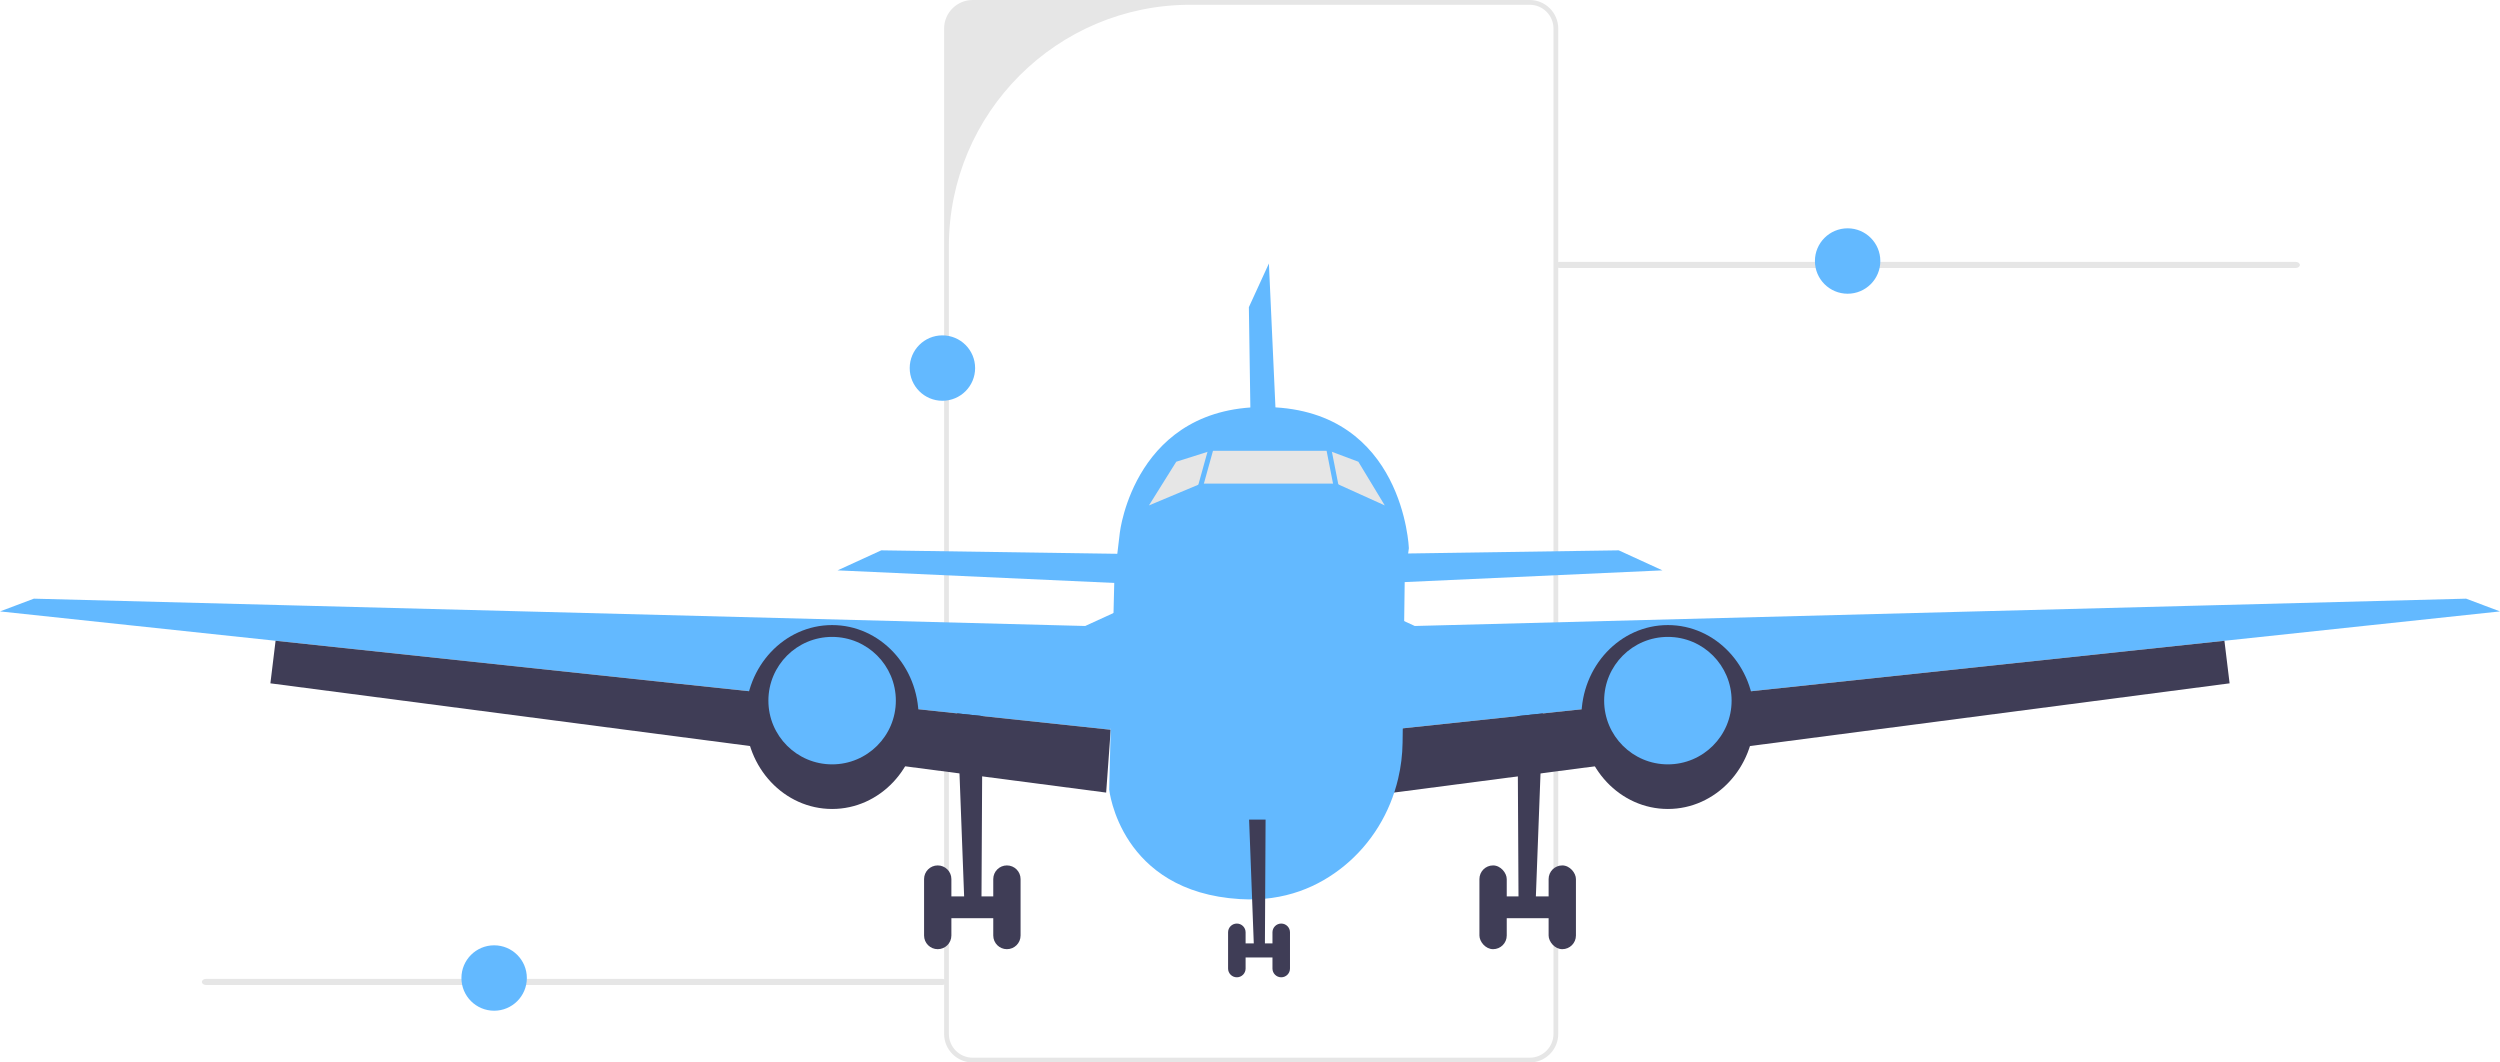 <?xml version="1.0" standalone="no"?>
<svg xmlns="http://www.w3.org/2000/svg" width="993.73" height="422.322"
    viewBox="0 0 993.73 422.322" xmlns:xlink="http://www.w3.org/1999/xlink">
    <path
        d="M608.038,422.322h-221.408c-6.261,0-11.355-5.094-11.355-11.355V11.355c0-6.261,5.094-11.355,11.355-11.355h221.408c6.261,0,11.355,5.094,11.355,11.355V410.967c0,6.261-5.094,11.355-11.355,11.355ZM473.168,1.896c-53.018,0-95.997,42.979-95.997,95.997V410.967c0,5.224,4.235,9.459,9.459,9.459h221.408c5.224,0,9.459-4.235,9.459-9.459V11.355c0-5.224-4.235-9.459-9.459-9.459h-134.87Z"
        fill="#e6e6e6" />
    <path
        d="M618.244,105.309c0,.677,.759,1.22,1.704,1.22h292.523c.945,0,1.704-.543,1.704-1.22,0-.677-.759-1.22-1.704-1.22h-292.523c-.945,0-1.704,.544-1.704,1.22h0Z"
        fill="#e6e6e6" />
    <polygon
        points="380.339 279.582 383.234 356.301 376.187 356.301 376.187 364.986 395.883 364.986 395.883 356.301 390.138 356.301 390.548 279.582 380.339 279.582"
        fill="#3f3d56" />
    <path
        d="M372.739,343.997h-0c2.998,0,5.428,2.43,5.428,5.428v22.437c0,2.998-2.43,5.428-5.428,5.428h0c-2.998,0-5.428-2.43-5.428-5.428v-22.437c0-2.998,2.43-5.428,5.428-5.428Z"
        fill="#3f3d56" />
    <path
        d="M400.242,343.997h-0c2.998,0,5.428,2.43,5.428,5.428v22.437c0,2.998-2.43,5.428-5.428,5.428h0c-2.998,0-5.428-2.43-5.428-5.428v-22.437c0-2.998,2.43-5.428,5.428-5.428Z"
        fill="#3f3d56" />
    <polygon
        points="444.392 231.781 332.932 226.715 350.303 218.754 448.011 220.201 444.392 231.781"
        fill="#63b9ff" />
    <polygon
        points="0 243.032 13.461 237.965 431.364 248.822 448.735 240.86 441.497 290.076 109.538 254.704 0 243.032"
        fill="#63b9ff" />
    <polygon
        points="107.479 271.62 109.538 254.704 441.497 290.076 439.688 315.046 107.479 271.62"
        fill="#3f3d56" />
    <ellipse cx="330.761" cy="285.01" rx="34.379" ry="36.55" fill="#3f3d56" />
    <circle cx="330.761" cy="278.496" r="25.332" fill="#63b9ff" />
    <polygon
        points="613.391 279.582 610.496 356.301 617.543 356.301 617.543 364.986 597.848 364.986 597.848 356.301 603.592 356.301 603.182 279.582 613.391 279.582"
        fill="#3f3d56" />
    <rect x="615.563" y="343.997" width="10.857" height="33.293" rx="5.428" ry="5.428"
        fill="#3f3d56" />
    <rect x="588.06" y="343.997" width="10.857" height="33.293" rx="5.428" ry="5.428"
        fill="#3f3d56" />
    <polygon
        points="549.338 231.781 660.798 226.715 643.428 218.754 545.719 220.201 549.338 231.781"
        fill="#63b9ff" />
    <polygon
        points="509.444 216.188 504.378 104.728 496.416 122.099 497.864 219.807 509.444 216.188"
        fill="#63b9ff" />
    <polygon
        points="993.73 243.032 980.269 237.965 562.366 248.822 544.996 240.86 552.233 290.076 884.192 254.704 993.73 243.032"
        fill="#63b9ff" />
    <polygon
        points="886.251 271.62 884.192 254.704 552.233 290.076 554.043 315.046 886.251 271.62"
        fill="#3f3d56" />
    <ellipse cx="662.969" cy="285.01" rx="34.379" ry="36.55" fill="#3f3d56" />
    <circle cx="662.969" cy="278.496" r="25.332" fill="#63b9ff" />
    <path
        d="M560.014,217.897l-1.643,12.106-.854,65.168c-.065,4.849-.651,9.641-1.752,14.287-3.17,13.534-10.574,25.846-21.51,34.77-9.923,8.106-23.457,14.244-41.37,13.158-47.769-2.895-51.988-43.549-51.988-43.549l1.802-73.723,.246-10.111,2.171-18.244s5.79-51.387,59.349-49.94c53.559,1.448,55.549,56.077,55.549,56.077Z"
        fill="#63b9ff" />
    <polygon
        points="456.696 200.903 467.553 183.533 481.304 179.19 528.349 179.19 539.929 183.533 550.438 200.903 531.244 192.218 477.4 192.218 456.696 200.903"
        fill="#e6e6e6" />
    <g>
        <polygon
            points="496.509 325.785 498.366 375.001 493.846 375.001 493.846 380.573 506.48 380.573 506.48 375.001 502.795 375.001 503.058 325.785 496.509 325.785"
            fill="#3f3d56" />
        <path
            d="M491.634,367.108h0c1.923,0,3.482,1.559,3.482,3.482v14.393c0,1.923-1.559,3.482-3.482,3.482h0c-1.923,0-3.482-1.559-3.482-3.482v-14.393c0-1.923,1.559-3.482,3.482-3.482Z"
            fill="#3f3d56" />
        <path
            d="M509.277,367.108h0c1.923,0,3.482,1.559,3.482,3.482v14.393c0,1.923-1.559,3.482-3.482,3.482h0c-1.923,0-3.482-1.559-3.482-3.482v-14.393c0-1.923,1.559-3.482,3.482-3.482Z"
            fill="#3f3d56" />
    </g>
    <rect x="460.318" y="185.79" width="37.363" height="2"
        transform="translate(170.834 598.33) rotate(-74.477)" fill="#63b9ff" />
    <rect x="530" y="174.108" width="2" height="37.363"
        transform="translate(-27.208 106.001) rotate(-11.117)" fill="#63b9ff" />
    <circle cx="734.416" cy="103.754" r="13" fill="#63b9ff" />
    <circle cx="374.602" cy="146.306" r="13" fill="#63b9ff" />
    <path
        d="M80.244,390.309c0,.677,.759,1.22,1.704,1.22H374.471c.945,0,1.704-.543,1.704-1.22,0-.677-.759-1.22-1.704-1.22H81.948c-.945,0-1.704,.544-1.704,1.22Z"
        fill="#e6e6e6" />
    <circle cx="196.416" cy="388.754" r="13" fill="#63b9ff" />
</svg>